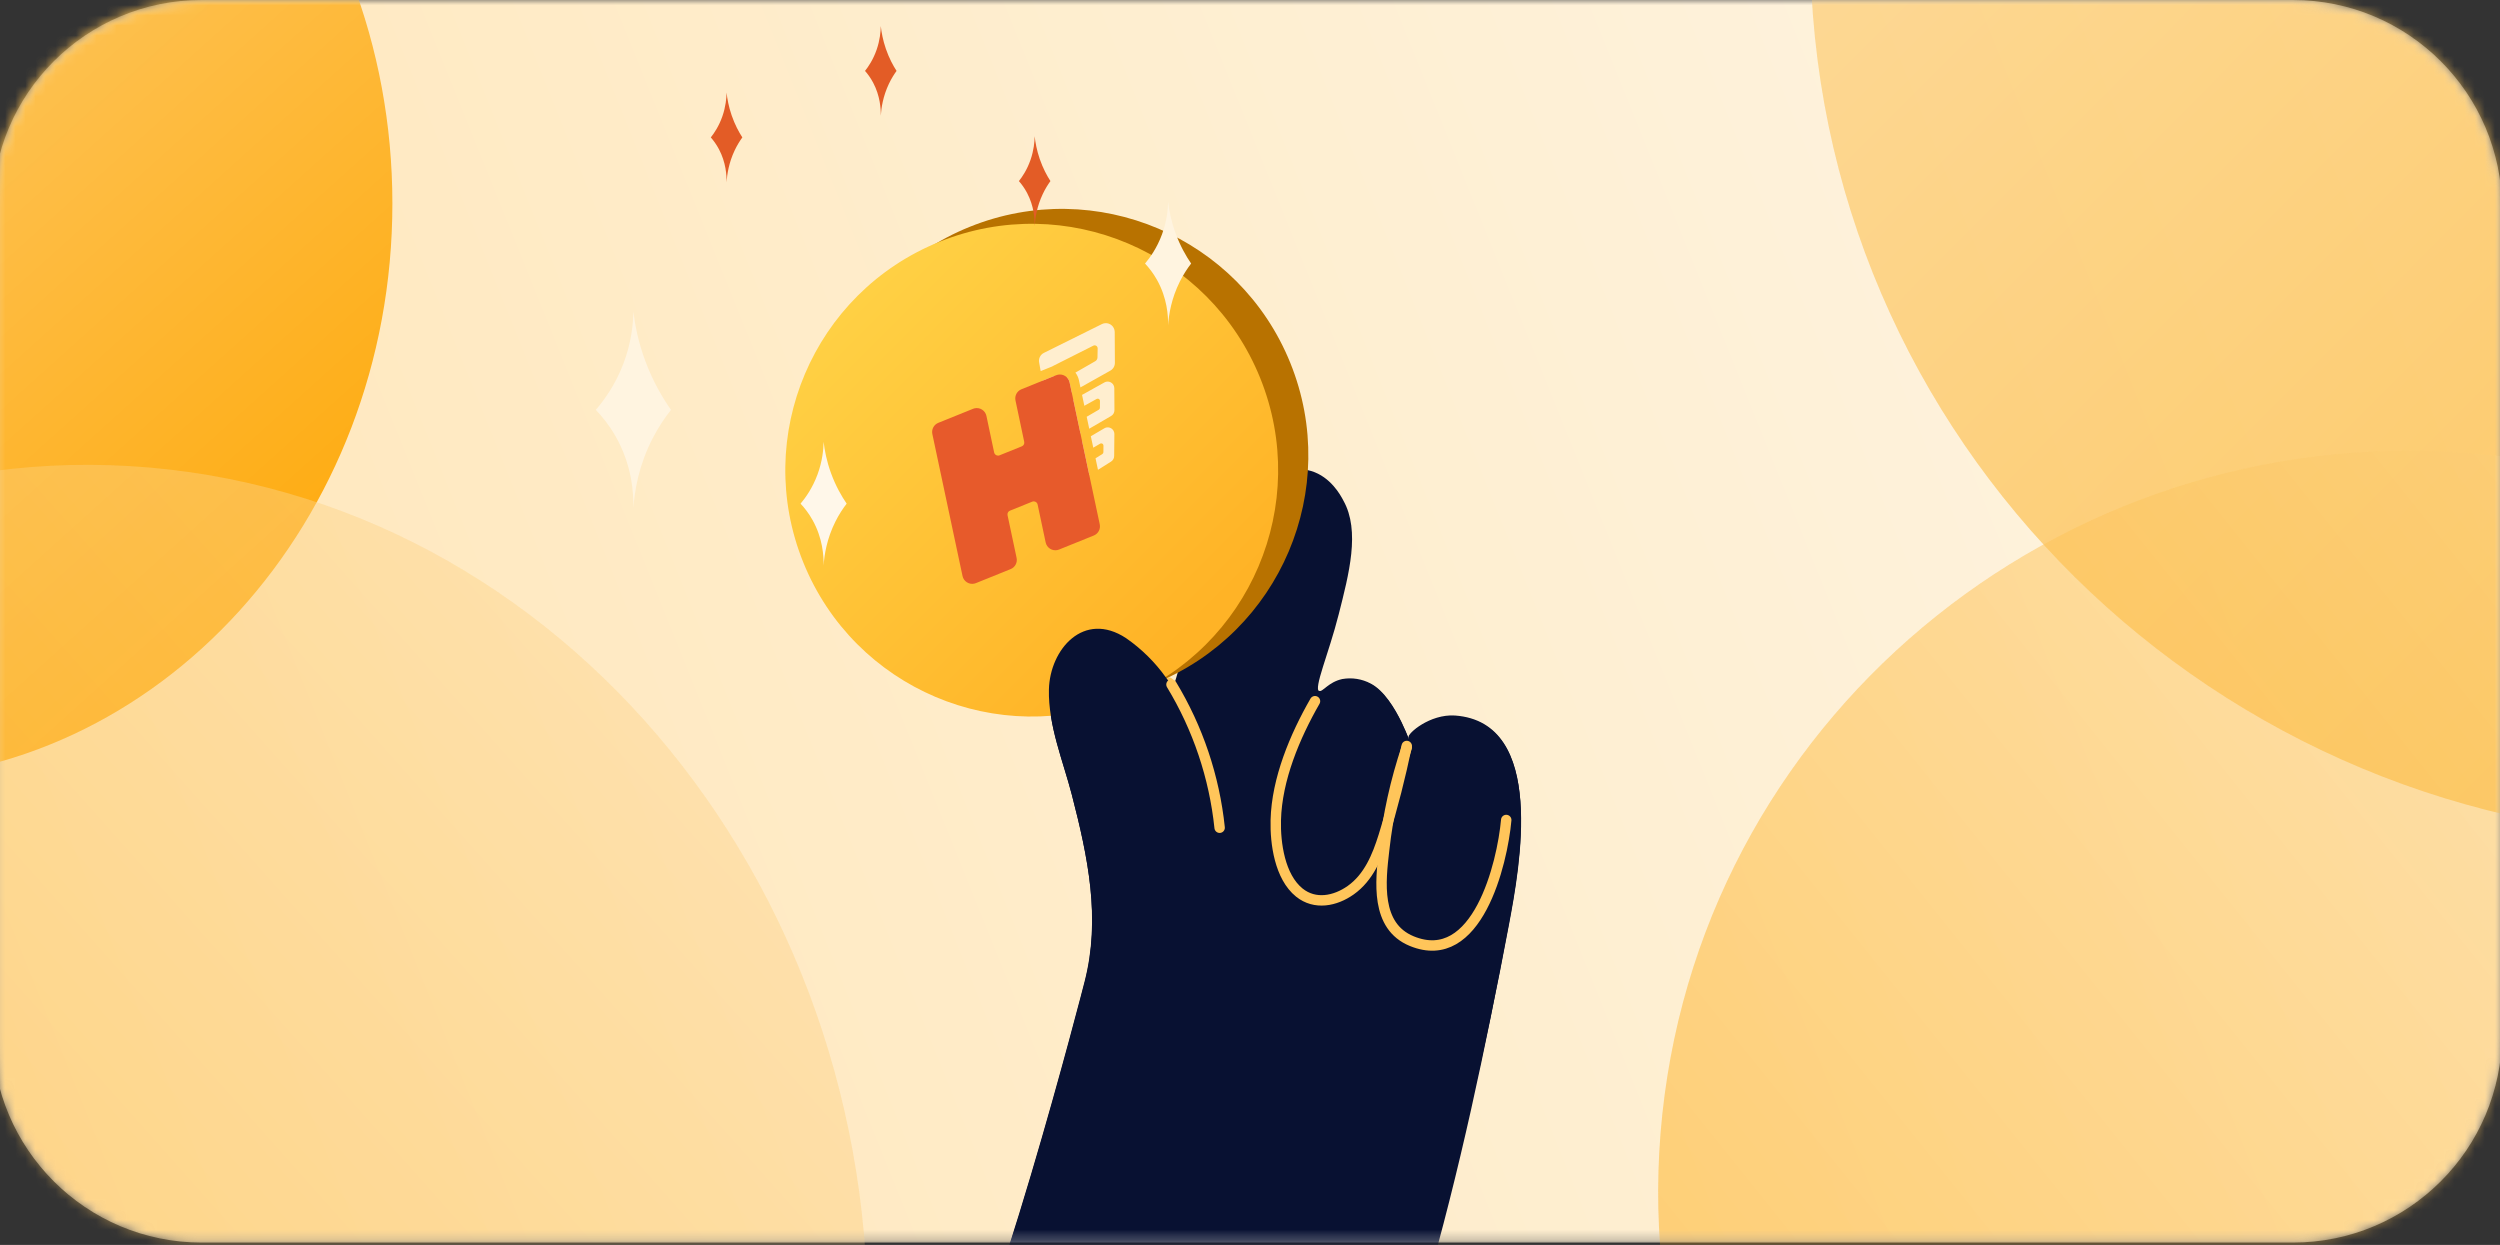 <svg width="247" height="123" viewBox="0 0 247 123" fill="none" xmlns="http://www.w3.org/2000/svg">
<rect x="0" y="0" width="247" height="123" fill="#333333" stroke="none"/>
<g clip-path="url(#clip0)">
<mask id="mask0" mask-type="alpha" maskUnits="userSpaceOnUse" x="-1" y="0" width="249" height="123">
<path d="M226.539 0H19.923C8.512 0 -0.739 9.248 -0.739 20.657V102.108C-0.739 113.517 8.512 122.765 19.923 122.765H226.539C237.95 122.765 247.2 113.517 247.2 102.108V20.657C247.2 9.248 237.95 0 226.539 0Z" fill="white"/>
</mask>
<g mask="url(#mask0)">
<path d="M226.539 0H19.923C8.512 0 -0.739 9.248 -0.739 20.657V102.108C-0.739 113.517 8.512 122.765 19.923 122.765H226.539C237.95 122.765 247.2 113.517 247.2 102.108V20.657C247.2 9.248 237.95 0 226.539 0Z" fill="white"/>
</g>
<mask id="mask1" mask-type="alpha" maskUnits="userSpaceOnUse" x="-1" y="0" width="249" height="123">
<path d="M226.539 0H19.923C8.512 0 -0.739 9.248 -0.739 20.657V102.108C-0.739 113.517 8.512 122.765 19.923 122.765H226.539C237.95 122.765 247.2 113.517 247.2 102.108V20.657C247.2 9.248 237.95 0 226.539 0Z" fill="white"/>
</mask>
<g mask="url(#mask1)">
<path opacity="0.278" d="M226.539 0H19.923C8.512 0 -0.739 9.248 -0.739 20.657V102.108C-0.739 113.517 8.512 122.765 19.923 122.765H226.539C237.95 122.765 247.2 113.517 247.2 102.108V20.657C247.2 9.248 237.95 0 226.539 0Z" fill="url(#paint0_linear)"/>
<path d="M149.09 91.341C150.143 85.701 152.82 71.431 143.765 70.772C141.283 70.61 139.071 72.546 139.179 72.916C139.652 74.582 138.065 68.973 135.436 67.612C134.575 67.155 133.586 66.999 132.627 67.169C131.23 67.472 130.671 68.51 130.341 68.333C129.758 68.021 131.26 64.66 132.267 60.687C133.273 56.714 134.407 52.458 132.728 49.461C132.442 48.901 131.452 47.114 129.55 46.537C127.191 45.816 124.475 47.063 122.614 49.517C119.275 53.95 117.575 62.747 115.897 67.976C115.678 67.655 115.449 67.331 115.21 67.02C114.13 65.503 112.796 64.185 111.265 63.125C107.091 60.38 103.74 64.226 103.646 68.2C103.564 71.727 105.057 75.268 105.907 78.568C107.488 84.684 108.783 90.787 107.171 97.055C107.149 97.155 97.895 133.249 92.563 141.228C90.636 143.987 89.334 147.258 87.133 149.803C99.8 155.994 112.659 159.373 126.657 160.994C138.148 138.861 144.45 116.104 149.09 91.341Z" fill="#081132"/>
<path d="M120.466 81.501C119.857 76.501 118.148 71.698 115.462 67.437" stroke="#FFC55A" stroke-width="1.029" stroke-linecap="round"/>
<path d="M129.691 69.474C127.699 72.943 125.918 77.178 125.817 81.227C125.759 83.517 126.209 86.821 128.142 88.382C129.695 89.632 131.697 89.225 133.218 88.148C135.003 86.884 135.849 84.802 136.478 82.788C137.381 79.868 138.126 76.892 138.755 73.899" stroke="#FFC55A" stroke-width="1.029" stroke-linecap="round"/>
<path d="M138.755 73.899C137.651 77.183 136.902 80.576 136.522 84.021C136.158 87.151 135.647 91.556 139.251 93.036C145.717 95.691 148.199 85.38 148.585 81.066" stroke="#FFC55A" stroke-width="1.029" stroke-linecap="round"/>
<path d="M114.038 67.544C126.502 62.51 132.523 48.326 127.486 35.864C122.449 23.402 108.262 17.381 95.798 22.415C83.335 27.449 77.314 41.632 82.35 54.094C87.387 66.557 101.574 72.578 114.038 67.544Z" fill="#B87200"/>
<path d="M111.054 69.018C123.518 63.984 129.539 49.8 124.503 37.338C119.466 24.876 105.279 18.855 92.815 23.889C80.351 28.923 74.33 43.106 79.367 55.569C84.403 68.031 98.59 74.052 111.054 69.018Z" fill="url(#paint1_linear)"/>
<path d="M106.913 43.603L107.623 46.94C107.336 47.049 107.003 46.944 106.834 46.674C106.792 46.606 106.762 46.532 106.746 46.454L106.343 44.452C106.288 44.178 106.412 43.899 106.652 43.757L106.913 43.603ZM110.01 42.547C110.067 42.645 110.099 42.755 110.101 42.869L110.08 45.036C110.085 45.267 109.968 45.483 109.773 45.606L108.48 46.417L108.238 45.281L108.913 44.858C108.976 44.819 109.015 44.75 109.016 44.675L109.021 44.027C109.022 43.906 108.925 43.807 108.804 43.806C108.764 43.805 108.725 43.816 108.691 43.836L108.015 44.232L107.774 43.099L109.111 42.315C109.422 42.13 109.825 42.234 110.01 42.547ZM106.041 39.497L106.749 42.826C106.479 42.883 106.191 42.764 106.045 42.511C106.009 42.449 105.983 42.381 105.969 42.311L105.562 40.288C105.505 40.008 105.636 39.723 105.885 39.584L106.041 39.497ZM110.011 38.039C110.063 38.133 110.092 38.238 110.094 38.345L110.107 40.516C110.112 40.755 109.987 40.978 109.781 41.098L107.616 42.358L107.365 41.176L108.563 40.478C108.629 40.439 108.67 40.368 108.671 40.291L108.676 39.608C108.677 39.487 108.58 39.388 108.459 39.386C108.421 39.386 108.384 39.396 108.351 39.414L107.134 40.091L106.906 39.016L109.118 37.783C109.435 37.607 109.834 37.721 110.011 38.039ZM104.171 37.144L104.324 37.921L105.416 37.293C105.539 37.418 105.63 37.577 105.672 37.76L105.675 37.776L105.884 38.761L104.518 39.529C104.097 39.766 103.563 39.615 103.326 39.192C103.283 39.115 103.252 39.032 103.233 38.946L102.993 37.62L104.171 37.144ZM110.042 32.416C110.1 32.532 110.131 32.659 110.134 32.788L110.151 35.835C110.157 36.158 109.986 36.459 109.705 36.617L106.748 38.276L106.602 37.58C106.541 37.292 106.418 37.033 106.251 36.813L108.212 35.687C108.345 35.611 108.428 35.47 108.431 35.317L108.449 34.418C108.452 34.256 108.324 34.123 108.163 34.119C108.115 34.118 108.068 34.129 108.026 34.15L103.985 36.185L103.986 36.194L102.82 36.665L102.669 35.833C102.586 35.441 102.777 35.043 103.135 34.866L108.869 32.019C109.302 31.804 109.827 31.982 110.042 32.416Z" fill="#FFEECF"/>
<path d="M96.139 40.389L92.703 41.776C92.265 41.954 92.017 42.421 92.116 42.885L95.097 56.908C95.209 57.437 95.727 57.775 96.254 57.664C96.31 57.652 96.365 57.635 96.417 57.614L99.853 56.226C100.291 56.049 100.539 55.582 100.44 55.118L99.545 50.899C99.506 50.713 99.605 50.526 99.78 50.456L101.988 49.564C102.188 49.483 102.415 49.58 102.496 49.781C102.505 49.802 102.512 49.824 102.516 49.846L103.311 53.59C103.423 54.119 103.941 54.457 104.468 54.346C104.524 54.334 104.579 54.318 104.632 54.296L108.067 52.909C108.506 52.731 108.753 52.264 108.655 51.8L105.674 37.777C105.562 37.248 105.043 36.91 104.516 37.022C104.461 37.033 104.406 37.05 104.353 37.071L100.918 38.459C100.48 38.636 100.232 39.102 100.33 39.566L101.193 43.653C101.233 43.838 101.133 44.025 100.958 44.096L98.751 44.987C98.551 45.068 98.324 44.971 98.243 44.77C98.234 44.749 98.227 44.727 98.222 44.704L97.46 41.096C97.349 40.567 96.831 40.228 96.303 40.339C96.247 40.351 96.192 40.367 96.139 40.389Z" fill="#E75A2B"/>
<path d="M149.077 91.261C150.13 85.621 152.808 71.352 143.753 70.693C141.271 70.531 139.059 72.468 139.167 72.837C139.64 74.503 138.053 68.894 135.424 67.534C134.563 67.076 133.574 66.92 132.615 67.09C131.217 67.393 130.658 68.431 130.329 68.255C129.746 67.943 127.206 71.617 122.147 74.613C119.553 76.149 116.454 66.125 115.885 67.898C115.665 67.577 115.436 67.253 115.198 66.942C114.118 65.425 112.783 64.107 111.253 63.047C107.079 60.303 103.728 64.149 103.633 68.123C103.551 71.649 105.044 75.191 105.894 78.491C107.475 84.607 108.769 90.709 107.157 96.978C107.135 97.077 97.879 133.171 92.546 141.151C90.62 143.91 82.245 157.404 80.044 159.949C92.711 166.14 113.36 160.277 127.358 161.897C138.851 139.764 144.436 116.024 149.077 91.261Z" fill="#081132"/>
<path d="M120.5 81.78C119.978 76.77 118.353 71.938 115.742 67.631" stroke="#FFC55A" stroke-width="1.029" stroke-linecap="round"/>
<path d="M129.922 69.278C127.93 72.747 126.149 76.982 126.047 81.031C125.989 83.322 126.439 86.626 128.372 88.186C129.925 89.436 131.927 89.029 133.448 87.952C135.233 86.688 136.079 84.606 136.708 82.592C137.612 79.672 138.357 76.696 138.986 73.703" stroke="#FFC55A" stroke-width="1.029" stroke-linecap="round"/>
<path d="M138.987 73.848C137.882 77.132 137.133 80.525 136.753 83.969C136.388 87.1 135.877 91.505 139.482 92.984C145.947 95.639 148.43 85.328 148.816 81.015" stroke="#FFC55A" stroke-width="1.029" stroke-linecap="round"/>
<path d="M-12.886 77.044C15.642 77.044 38.768 51.553 38.768 20.107C38.768 -11.338 15.642 -36.83 -12.886 -36.83C-41.414 -36.83 -64.54 -11.338 -64.54 20.107C-64.54 51.553 -41.414 77.044 -12.886 77.044Z" fill="url(#paint2_linear)"/>
<path opacity="0.7" d="M268.072 82.834C317.347 82.834 357.293 43.359 357.293 -5.336C357.293 -54.031 317.347 -93.505 268.072 -93.505C218.797 -93.505 178.852 -54.031 178.852 -5.336C178.852 43.359 218.797 82.834 268.072 82.834Z" fill="url(#paint3_linear)"/>
<path opacity="0.455" d="M-67.869 121.409C-72.314 167.704 -41.63 209.179 0.665 214.045C42.961 218.911 80.852 185.325 85.298 139.03C89.743 92.734 59.06 51.26 16.764 46.394C-25.532 41.528 -63.423 75.113 -67.869 121.409Z" fill="url(#paint4_linear)"/>
<path opacity="0.504" d="M164.238 110.066C159.955 150.257 189.516 186.263 230.264 190.488C271.013 194.712 307.518 165.555 311.801 125.363C316.083 85.171 286.522 49.165 245.774 44.941C205.025 40.717 168.52 69.874 164.238 110.066Z" fill="url(#paint5_linear)"/>
</g>
<path fill-rule="evenodd" clip-rule="evenodd" d="M117.684 26.038C117.315 26.518 116.926 27.106 116.575 27.806C115.73 29.489 115.479 31.073 115.407 32.149C115.424 31.192 115.314 29.443 114.314 27.656C113.938 26.985 113.517 26.452 113.13 26.038C113.618 25.459 114.309 24.502 114.803 23.16C115.289 21.846 115.395 20.685 115.407 19.928C115.504 20.763 115.706 21.838 116.14 23.03C116.607 24.311 117.191 25.317 117.684 26.038Z" fill="#FFF4E0"/>
<path fill-rule="evenodd" clip-rule="evenodd" d="M83.65 49.761C83.28 50.241 82.891 50.828 82.54 51.529C81.695 53.212 81.445 54.796 81.373 55.871C81.39 54.915 81.279 53.165 80.279 51.379C79.904 50.708 79.482 50.174 79.096 49.761C79.584 49.182 80.274 48.224 80.769 46.883C81.254 45.569 81.361 44.407 81.373 43.65C81.47 44.486 81.671 45.56 82.106 46.752C82.572 48.033 83.157 49.039 83.65 49.761Z" fill="#FFF7E9"/>
<path fill-rule="evenodd" clip-rule="evenodd" d="M66.294 40.494C65.691 41.258 65.057 42.19 64.484 43.301C63.105 45.975 62.696 48.492 62.579 50.199C62.607 48.68 62.427 45.902 60.795 43.063C60.182 41.999 59.495 41.151 58.864 40.494C59.66 39.575 60.786 38.054 61.594 35.924C62.386 33.836 62.559 31.991 62.579 30.789C62.737 32.117 63.066 33.823 63.775 35.716C64.536 37.751 65.489 39.349 66.294 40.494Z" fill="#FFF4E0"/>
<path fill-rule="evenodd" clip-rule="evenodd" d="M103.783 17.891C103.53 18.239 103.264 18.665 103.024 19.173C102.446 20.395 102.274 21.544 102.225 22.324C102.236 21.63 102.161 20.361 101.476 19.064C101.219 18.578 100.931 18.191 100.667 17.891C101.001 17.471 101.473 16.777 101.812 15.803C102.144 14.85 102.217 14.007 102.225 13.458C102.291 14.064 102.429 14.844 102.726 15.709C103.046 16.638 103.445 17.367 103.783 17.891Z" fill="#E35C26"/>
<path fill-rule="evenodd" clip-rule="evenodd" d="M73.343 13.577C73.09 13.926 72.824 14.352 72.584 14.86C72.006 16.081 71.834 17.23 71.785 18.011C71.796 17.316 71.721 16.047 71.036 14.751C70.779 14.265 70.491 13.877 70.227 13.577C70.561 13.157 71.033 12.463 71.372 11.49C71.704 10.536 71.777 9.693 71.785 9.145C71.851 9.751 71.989 10.53 72.286 11.395C72.606 12.325 73.005 13.054 73.343 13.577Z" fill="#E35C26"/>
<path fill-rule="evenodd" clip-rule="evenodd" d="M88.58 7.006C88.327 7.354 88.061 7.78 87.82 8.288C87.242 9.509 87.071 10.659 87.022 11.439C87.033 10.745 86.958 9.475 86.273 8.179C86.016 7.693 85.728 7.305 85.464 7.006C85.798 6.586 86.27 5.891 86.609 4.918C86.941 3.965 87.013 3.122 87.022 2.573C87.088 3.179 87.226 3.959 87.523 4.823C87.843 5.753 88.242 6.482 88.58 7.006Z" fill="#E35C26"/>
</g>
<defs>
<linearGradient id="paint0_linear" x1="389.243" y1="35.237" x2="29.923" y2="179.865" gradientUnits="userSpaceOnUse">
<stop stop-color="#FAF4EA"/>
<stop offset="1" stop-color="#FFA600"/>
</linearGradient>
<linearGradient id="paint1_linear" x1="67.029" y1="25.041" x2="111.046" y2="69.027" gradientUnits="userSpaceOnUse">
<stop stop-color="#FFDA4E"/>
<stop offset="1" stop-color="#FFB326"/>
</linearGradient>
<linearGradient id="paint2_linear" x1="-95.397" y1="-91.736" x2="44.457" y2="63.68" gradientUnits="userSpaceOnUse">
<stop stop-color="#FAF4EA"/>
<stop offset="1" stop-color="#FFA600"/>
</linearGradient>
<linearGradient id="paint3_linear" x1="94.825" y1="-174.557" x2="354.231" y2="83.885" gradientUnits="userSpaceOnUse">
<stop stop-color="#FAF4EA"/>
<stop offset="1" stop-color="#FFA600"/>
</linearGradient>
<linearGradient id="paint4_linear" x1="146.576" y1="-16.158" x2="-79.761" y2="185.233" gradientUnits="userSpaceOnUse">
<stop stop-color="#FAF4EA"/>
<stop offset="1" stop-color="#FFA600"/>
</linearGradient>
<linearGradient id="paint5_linear" x1="397.223" y1="-5.976" x2="159.435" y2="184.683" gradientUnits="userSpaceOnUse">
<stop stop-color="#FAF4EA"/>
<stop offset="1" stop-color="#FFA600"/>
</linearGradient>
<clipPath id="clip0">
<rect width="247" height="123" fill="white"/>
</clipPath>
</defs>
</svg>
